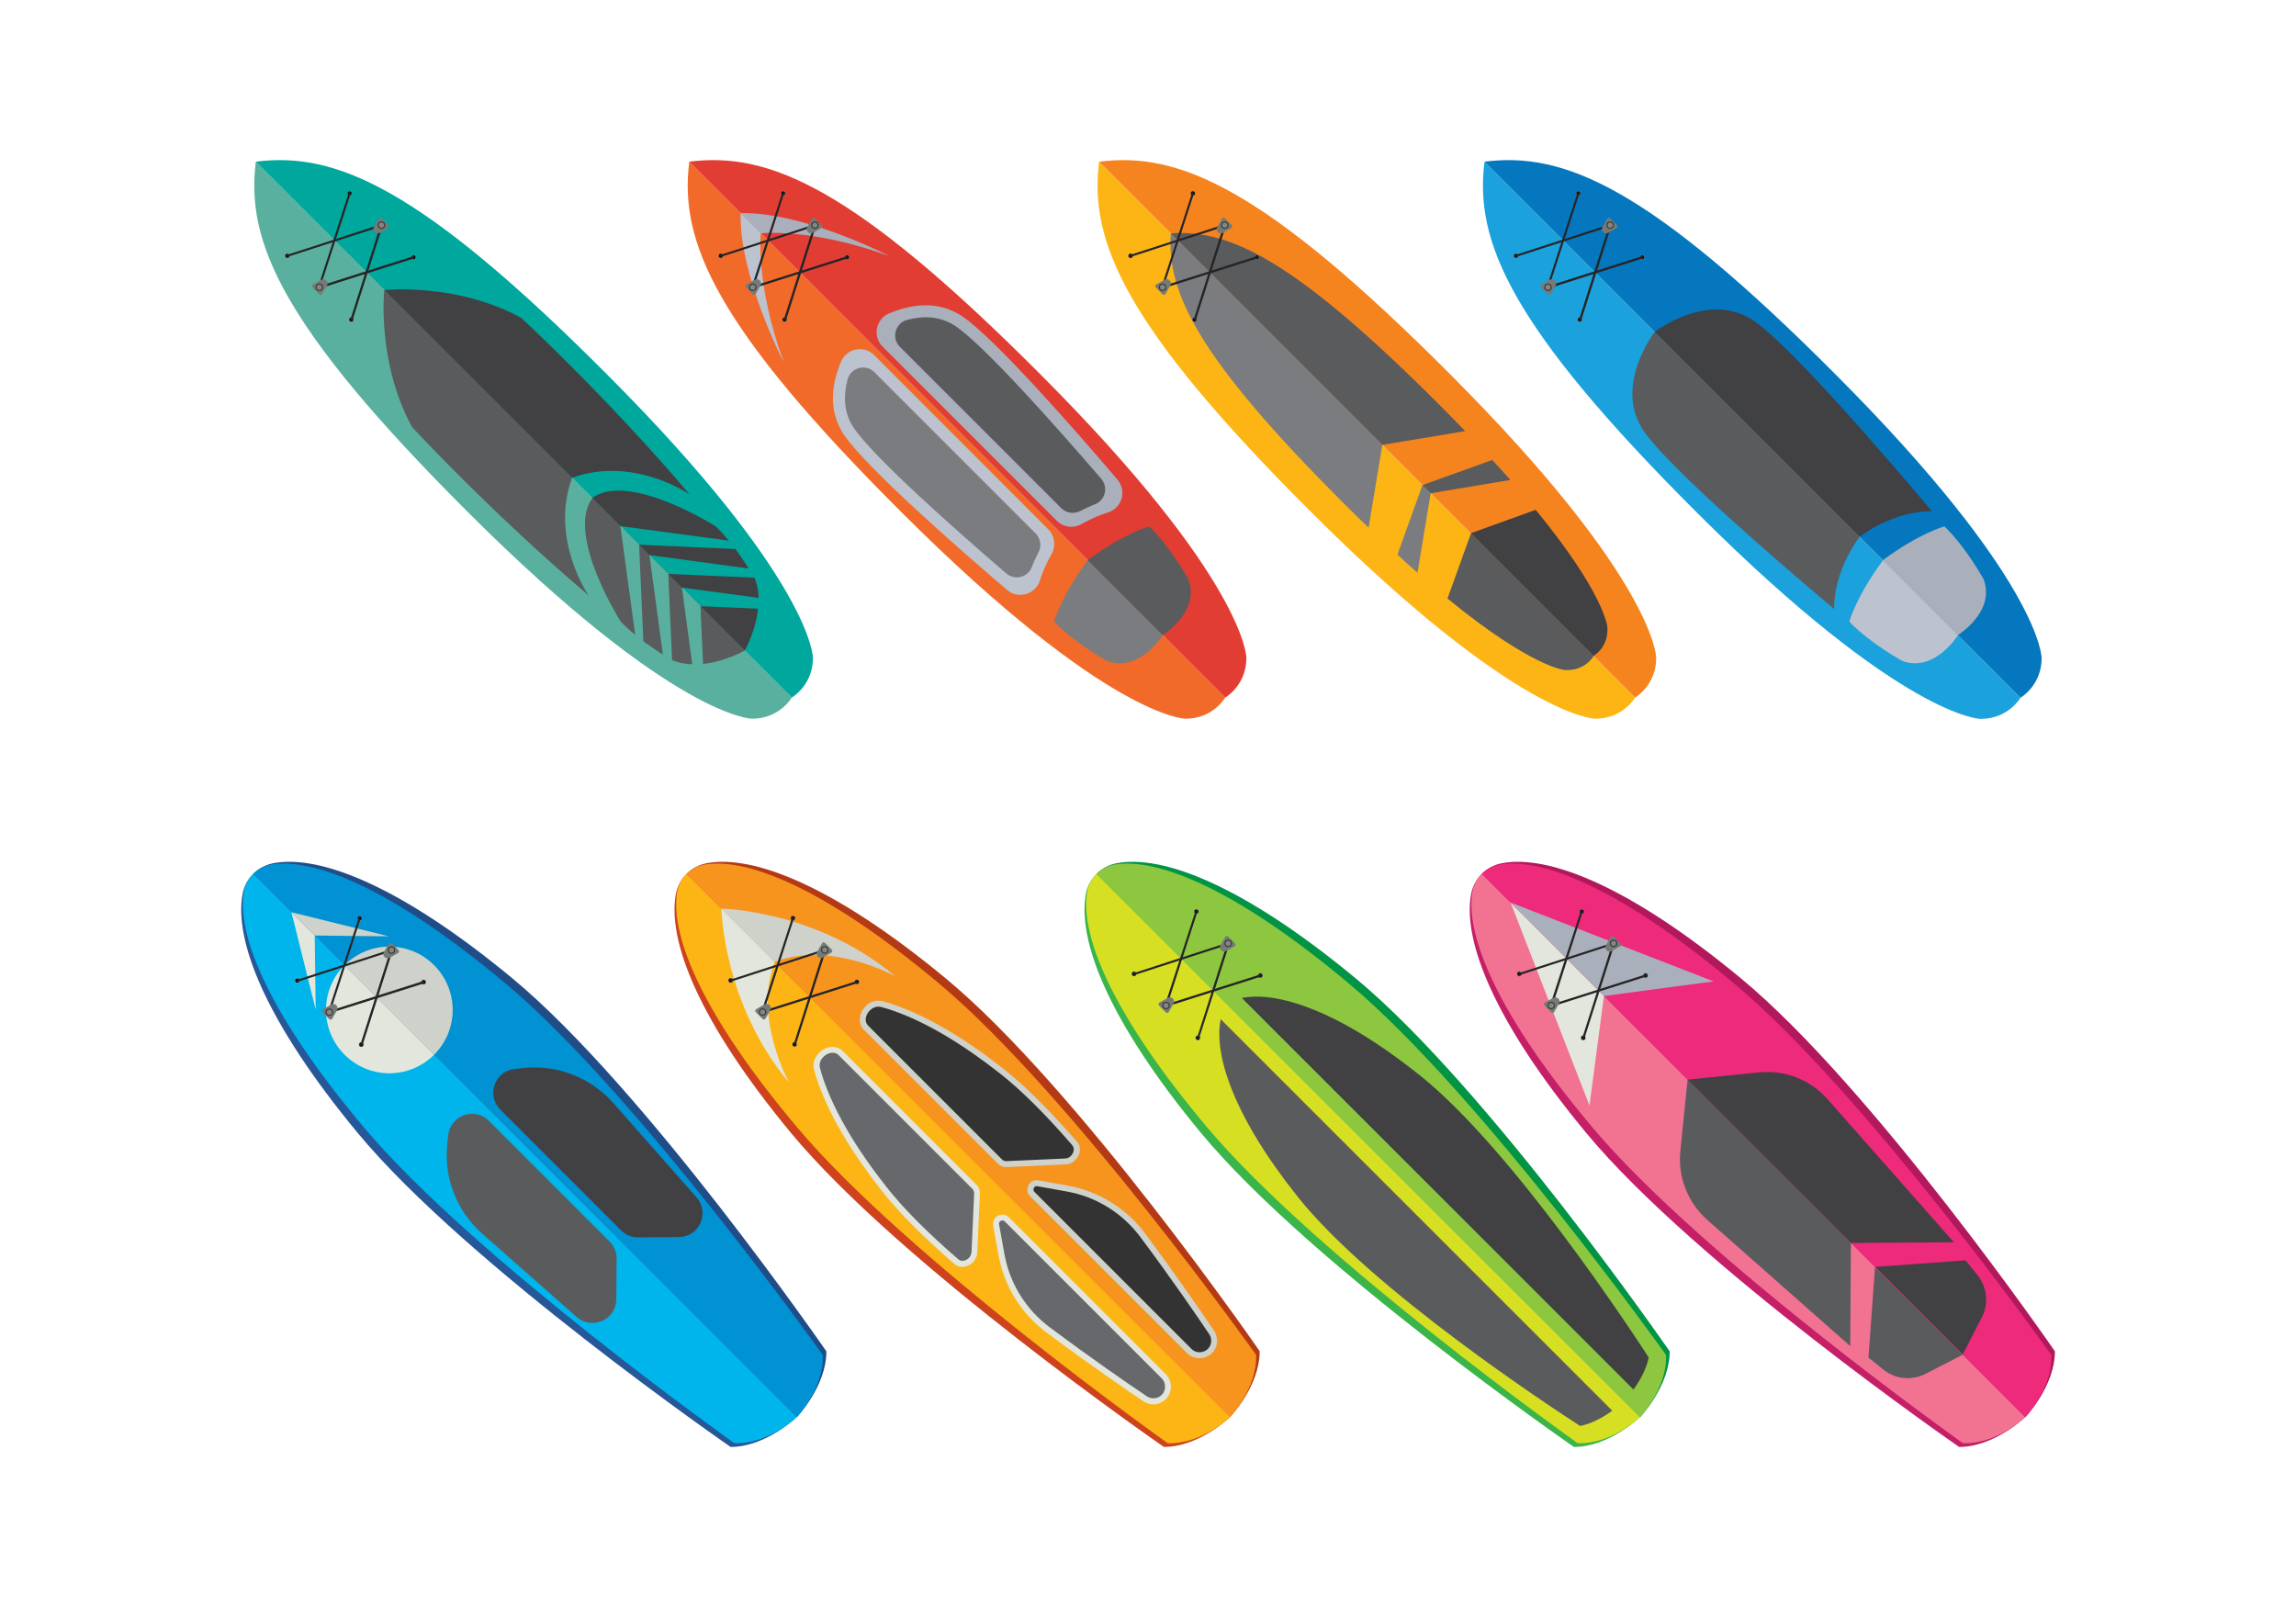 <?xml version="1.0" encoding="utf-8"?>
<!-- Generator: Adobe Illustrator 18.0.0, SVG Export Plug-In . SVG Version: 6.00 Build 0)  -->
<!DOCTYPE svg PUBLIC "-//W3C//DTD SVG 1.1//EN" "http://www.w3.org/Graphics/SVG/1.1/DTD/svg11.dtd">
<svg version="1.1" id="Layer_1" xmlns="http://www.w3.org/2000/svg" xmlns:xlink="http://www.w3.org/1999/xlink" x="0px" y="0px"
	 viewBox="0 0 1400 980" enable-background="new 0 0 1400 980" xml:space="preserve">
<g>
	<g>
		<g>
			<g>
				<path fill="#59B09E" d="M156,98.6l326.8,326.8c0,0-7.4,12.9-24.2,12.9c0,0-47,0-172.7-125.4C171.4,198.8,149.8,147.1,156,98.6z"
					/>
				<path fill="#00A79D" d="M156,98.6l326.8,326.8c0,0,12.9-7.4,12.9-24.2c0,0,0-47-125.4-172.7C256.2,114,204.5,92.4,156,98.6z"/>
			</g>
			<path fill="#5A5B5D" d="M358.9,363.1c0,0-23.8-34.2-10.1-71.7L234.3,176.9c0,0-4.7,44,17,83.6
				C251.3,260.5,299.2,312.4,358.9,363.1z"/>
			<path fill="#414042" d="M420.5,301.5c0,0-34.2-23.8-71.7-10.1L234.3,176.9c0,0,44-4.7,83.6,17C317.9,194,369.8,241.8,420.5,301.5
				z"/>
			<g>
				<g>
					<g>
						<path fill="#5A5B5D" d="M404.2,399.2l-8.2-60.6l-6.3-6.3l2.6,58.8C396.7,394.3,400.9,397.1,404.2,399.2z"/>
					</g>
					<g>
						<path fill="#5A5B5D" d="M410.8,403c3.7,1.3,7.5,2,11.3,2.1l-6.3-46.8l-8.3-8.3l2.3,52.5C410.4,402.8,410.8,403,410.8,403z"/>
					</g>
					<g>
						<path fill="#5A5B5D" d="M454.1,396.7l-27-27l1.6,35.2C442.5,403.4,454.1,396.7,454.1,396.7z"/>
					</g>
					<g>
						<path fill="#5A5B5D" d="M378.3,320.9l-17.1-17.1c-16.4,22.3,17.3,75.3,17.3,75.3c2.7,2.8,5.7,5.5,8.8,8L378.3,320.9z"/>
					</g>
				</g>
			</g>
			<path fill="#414042" d="M427.2,369.7l-11.5-11.4l46.9,6.3c-0.1-3.7-0.8-7.5-2.1-11.2c0,0-0.2-0.4-0.6-1.1l-52.4-2.3L396,338.5
				l60.5,8.2c-2.1-3.3-4.8-7.5-8.1-11.9l-58.7-2.6l-11.5-11.4l66.2,8.9c-2.5-3-5.2-6-8-8.7c0,0-53-33.7-75.3-17.3l93,93
				c0,0,6.7-11.7,8.1-25.5L427.2,369.7z"/>
		</g>
		<g>
			<g>
				<circle fill="#767A77" cx="175.2" cy="156" r="1.5"/>
				<circle fill="#0C090C" cx="175.2" cy="156" r="1.2"/>
			</g>
			<g>
				<circle fill="#767A77" cx="213.2" cy="117.9" r="1.5"/>
				<circle fill="#0C090C" cx="213.2" cy="117.9" r="1.2"/>
			</g>
			<g>
				<circle fill="#767A77" cx="214.2" cy="194.9" r="1.5"/>
				<circle fill="#0C090C" cx="214.2" cy="194.9" r="1.2"/>
			</g>
			<g>
				<circle fill="#767A77" cx="252.2" cy="156.9" r="1.5"/>
				<circle fill="#0C090C" cx="252.2" cy="156.9" r="1.2"/>
			</g>
			<g>
				<path fill="#252426" d="M214.8,195.3c-0.2,0.2-0.4,0.2-0.7,0.2c-0.3-0.1-0.5-0.5-0.4-0.8l17.9-56.3l-56.1,18.2
					c-0.3,0.1-0.7-0.1-0.8-0.4c-0.1-0.3,0.1-0.7,0.4-0.8l57.3-18.6c0.2-0.1,0.5,0,0.7,0.2s0.2,0.4,0.2,0.7L215,195.1
					C214.9,195.2,214.9,195.3,214.8,195.3z"/>
			</g>
			<g>
				<path fill="#252426" d="M252.7,157.4c-0.1,0.1-0.2,0.1-0.3,0.2l-57.5,18.3c-0.2,0.1-0.5,0-0.7-0.2c-0.2-0.2-0.2-0.4-0.2-0.7
					l18.6-57.3c0.1-0.3,0.5-0.5,0.8-0.4c0.3,0.1,0.5,0.5,0.4,0.8l-18.2,56.1l56.3-17.9c0.3-0.1,0.7,0.1,0.8,0.4
					C253,157,252.9,157.3,252.7,157.4z"/>
			</g>
			<g>
				<path fill="#767A77" d="M195.9,170.6l-5.1,2.9c-0.7,0.4-0.8,1.3-0.3,1.8l4.2,4.2c0.5,0.5,1.4,0.4,1.8-0.3l2.9-5.1
					C200.7,171.8,198.2,169.3,195.9,170.6z"/>
				<circle fill="#3A3B3A" cx="194.7" cy="175.2" r="2.3"/>
				<circle fill="#838683" cx="194.7" cy="175.2" r="1.6"/>
			</g>
			<g>
				<path fill="#767A77" d="M231.5,142l5.1-2.9c0.7-0.4,0.8-1.3,0.3-1.8l-4.2-4.2c-0.5-0.5-1.4-0.4-1.8,0.3l-2.9,5.1
					C226.7,140.8,229.2,143.3,231.5,142z"/>
				<circle fill="#3A3B3A" cx="232.6" cy="137.3" r="2.3"/>
				<circle fill="#838683" cx="232.6" cy="137.3" r="1.6"/>
			</g>
		</g>
	</g>
	<g>
		<g>
			<path fill="#F26A29" d="M420.3,98.6l326.8,326.8c0,0-7.4,12.9-24.2,12.9c0,0-47,0-172.7-125.4
				C435.7,198.8,414.1,147.1,420.3,98.6z"/>
			<path fill="#E13D33" d="M420.3,98.6l326.8,326.8c0,0,12.9-7.4,12.9-24.2c0,0,0-47-125.4-172.7C520.5,114,468.8,92.4,420.3,98.6z"
				/>
			<path fill="#BCC2CE" d="M533.1,216.6c-6.3-6.3-16.9-4.2-20.3,4c-5.1,12.1-8.6,29.2,1.9,44.7c13.8,20.2,70.6,69.9,99.4,94.5
				c6.8,5.8,17.3,2.7,20-5.8c1.5-4.9,3.8-10.4,7.1-16.1c2.8-4.9,2-11.1-2-15.1L533.1,216.6z"/>
			<path fill="#7B7C7F" d="M516.8,231.4c-2.4,9.2-2.7,20.1,3.9,29.7c12.5,18.3,63.2,63.1,92.9,88.6c5.1,4.4,13.1,2.5,15.5-3.8
				c1.1-2.9,2.5-5.9,4.1-9c2-3.8,1.3-8.5-1.7-11.6L533.2,227C527.9,221.7,518.7,224.1,516.8,231.4z"/>
			<path fill="#AAB0BB" d="M586.9,193c-15.4-10.5-32.6-7-44.7-1.9c-8.2,3.4-10.3,14.1-4,20.3l106.2,106.2c4,4,10.2,4.8,15.1,2
				c5.8-3.3,11.2-5.6,16.1-7.1c8.6-2.7,11.6-13.2,5.8-20C656.8,263.6,607.1,206.8,586.9,193z"/>
			<path fill="#5A5B5D" d="M582.8,199c-9.7-6.6-20.5-6.4-29.7-3.9c-7.3,1.9-9.7,11.1-4.4,16.4l98.4,98.4c3.1,3.1,7.8,3.7,11.6,1.7
				c3.1-1.6,6.1-3,9-4.1c6.3-2.5,8.2-10.4,3.8-15.5C645.9,262.3,601.1,211.5,582.8,199z"/>
			<path fill="#7B7C7F" d="M642.7,379.1c0,0,4.1-15.2,20.6-37.5l45.7,45.7c0,0-14.1,23-33.9,15.8C675,403,655.7,392.6,642.7,379.1z"
				/>
			<path fill="#5A5B5D" d="M700.7,321c0,0-15.2,4.1-37.5,20.6l45.7,45.7c0,0,23-14.1,15.8-33.9C724.7,353.4,714.2,334,700.7,321z"/>
			<path fill="#BCC2CE" d="M477.8,220.7c0,0-27.2-52.5-26.2-90.8l12.3,12.3C463.9,142.3,460.4,172.6,477.8,220.7z"/>
			<path fill="#AAB0BB" d="M542.4,156.2c0,0-52.5-27.2-90.8-26.2l12.3,12.3C463.9,142.3,494.2,138.7,542.4,156.2z"/>
		</g>
		<g>
			<g>
				<circle fill="#767A77" cx="439.5" cy="156" r="1.5"/>
				<circle fill="#0C090C" cx="439.5" cy="156" r="1.2"/>
			</g>
			<g>
				<circle fill="#767A77" cx="477.5" cy="117.9" r="1.5"/>
				<circle fill="#0C090C" cx="477.5" cy="117.9" r="1.2"/>
			</g>
			<g>
				<circle fill="#767A77" cx="478.4" cy="194.9" r="1.5"/>
				<circle fill="#0C090C" cx="478.4" cy="194.9" r="1.2"/>
			</g>
			<g>
				<circle fill="#767A77" cx="516.5" cy="156.9" r="1.5"/>
				<circle fill="#0C090C" cx="516.5" cy="156.9" r="1.2"/>
			</g>
			<g>
				<path fill="#252426" d="M479.1,195.3c-0.2,0.2-0.4,0.2-0.7,0.2c-0.3-0.1-0.5-0.5-0.4-0.8l17.9-56.3l-56.1,18.2
					c-0.3,0.1-0.7-0.1-0.8-0.4c-0.1-0.3,0.1-0.7,0.4-0.8l57.3-18.6c0.2-0.1,0.5,0,0.7,0.2s0.2,0.4,0.2,0.7l-18.3,57.5
					C479.2,195.2,479.2,195.3,479.1,195.3z"/>
			</g>
			<g>
				<path fill="#252426" d="M517,157.4c-0.1,0.1-0.2,0.1-0.3,0.2l-57.5,18.3c-0.2,0.1-0.5,0-0.7-0.2c-0.2-0.2-0.2-0.4-0.2-0.7
					l18.6-57.3c0.1-0.3,0.5-0.5,0.8-0.4c0.3,0.1,0.5,0.5,0.4,0.8L460,174.2l56.3-17.9c0.3-0.1,0.7,0.1,0.8,0.4
					C517.2,157,517.2,157.3,517,157.4z"/>
			</g>
			<g>
				<path fill="#767A77" d="M460.2,170.6l-5.1,2.9c-0.7,0.4-0.8,1.3-0.3,1.8l4.2,4.2c0.5,0.5,1.4,0.4,1.8-0.3l2.9-5.1
					C464.9,171.8,462.4,169.3,460.2,170.6z"/>
				<circle fill="#3A3B3A" cx="459" cy="175.2" r="2.3"/>
				<circle fill="#838683" cx="459" cy="175.2" r="1.6"/>
			</g>
			<g>
				<path fill="#767A77" d="M495.7,142l5.1-2.9c0.7-0.4,0.8-1.3,0.3-1.8l-4.2-4.2c-0.5-0.5-1.4-0.4-1.8,0.3l-2.9,5.1
					C491,140.8,493.5,143.3,495.7,142z"/>
				<circle fill="#3A3B3A" cx="496.9" cy="137.3" r="2.3"/>
				<circle fill="#838683" cx="496.9" cy="137.3" r="1.6"/>
			</g>
		</g>
	</g>
	<g>
		<g>
			<path fill="#FDB515" d="M670.2,98.6l326.8,326.8c0,0-7.4,12.9-24.2,12.9c0,0-47,0-172.7-125.4C685.6,198.8,664,147.1,670.2,98.6z
				"/>
			<path fill="#F5841F" d="M670.2,98.6l326.8,326.8c0,0,12.9-7.4,12.9-24.2c0,0,0-47-125.4-172.7C770.4,114,718.7,92.4,670.2,98.6z"
				/>
			<g>
				<path fill="#7B7C7F" d="M820,307.6c5,5,9.8,9.7,14.5,14.2l8.4-50.5l-129-129C711.4,178.1,729.8,217.6,820,307.6z"/>
				<path fill="#5A5B5D" d="M954.2,408.6c12.5,0.7,17.5-8.5,17.5-8.5l-74.8-74.8l-14.3,39.7C934.4,407.4,954.2,408.6,954.2,408.6z"
					/>
				<path fill="#7B7C7F" d="M864.3,349.3l8.1-48.6l-5-5l-15.3,42.5C856.3,342.2,860.4,345.9,864.3,349.3z"/>
			</g>
			<g>
				<path fill="#414042" d="M896.8,325.2l74.8,74.8c0,0,9.3-5,8.5-17.5c0,0-1.2-19.8-43.7-71.6L896.8,325.2z"/>
				<path fill="#5A5B5D" d="M879.2,248.4c-90-90.3-129.5-108.6-165.3-106.1l129,129l50.5-8.4C888.9,258.3,884.2,253.4,879.2,248.4z"
					/>
				<path fill="#5A5B5D" d="M909.9,280.5l-42.5,15.3l5,5l48.6-8.1C917.5,288.8,913.8,284.7,909.9,280.5z"/>
			</g>
		</g>
		<g>
			<g>
				<circle fill="#767A77" cx="689.4" cy="156" r="1.5"/>
				<circle fill="#0C090C" cx="689.4" cy="156" r="1.2"/>
			</g>
			<g>
				<circle fill="#767A77" cx="727.4" cy="117.9" r="1.5"/>
				<circle fill="#0C090C" cx="727.4" cy="117.9" r="1.2"/>
			</g>
			<g>
				<circle fill="#767A77" cx="728.4" cy="194.9" r="1.5"/>
				<circle fill="#0C090C" cx="728.4" cy="194.9" r="1.2"/>
			</g>
			<g>
				<circle fill="#767A77" cx="766.4" cy="156.9" r="1.5"/>
				<circle fill="#0C090C" cx="766.4" cy="156.9" r="1.2"/>
			</g>
			<g>
				<path fill="#252426" d="M729,195.3c-0.2,0.2-0.4,0.2-0.7,0.2c-0.3-0.1-0.5-0.5-0.4-0.8l17.9-56.3l-56.1,18.2
					c-0.3,0.1-0.7-0.1-0.8-0.4c-0.1-0.3,0.1-0.7,0.4-0.8l57.3-18.6c0.2-0.1,0.5,0,0.7,0.2c0.2,0.2,0.2,0.4,0.2,0.7l-18.3,57.5
					C729.1,195.2,729.1,195.3,729,195.3z"/>
			</g>
			<g>
				<path fill="#252426" d="M766.9,157.4c-0.1,0.1-0.2,0.1-0.3,0.2l-57.5,18.3c-0.2,0.1-0.5,0-0.7-0.2c-0.2-0.2-0.2-0.4-0.2-0.7
					l18.6-57.3c0.1-0.3,0.5-0.5,0.8-0.4c0.3,0.1,0.5,0.5,0.4,0.8l-18.2,56.1l56.3-17.9c0.3-0.1,0.7,0.1,0.8,0.4
					C767.2,157,767.1,157.3,766.9,157.4z"/>
			</g>
			<g>
				<path fill="#767A77" d="M710.1,170.6l-5.1,2.9c-0.7,0.4-0.8,1.3-0.3,1.8l4.2,4.2c0.5,0.5,1.4,0.4,1.8-0.3l2.9-5.1
					C714.9,171.8,712.4,169.3,710.1,170.6z"/>
				<circle fill="#3A3B3A" cx="708.9" cy="175.2" r="2.3"/>
				<circle fill="#838683" cx="708.9" cy="175.2" r="1.6"/>
			</g>
			<g>
				<path fill="#767A77" d="M745.7,142l5.1-2.9c0.7-0.4,0.8-1.3,0.3-1.8l-4.2-4.2c-0.5-0.5-1.4-0.4-1.8,0.3l-2.9,5.1
					C740.9,140.8,743.4,143.3,745.7,142z"/>
				<circle fill="#3A3B3A" cx="746.8" cy="137.3" r="2.3"/>
				<circle fill="#838683" cx="746.8" cy="137.3" r="1.6"/>
			</g>
		</g>
	</g>
	<g>
		<g>
			<path fill="#1BA1DB" d="M905.2,98.6L1232,425.5c0,0-7.4,12.9-24.2,12.9c0,0-47,0-172.7-125.4C920.6,198.8,899,147.1,905.2,98.6z"
				/>
			<path fill="#0477BE" d="M905.2,98.6L1232,425.5c0,0,12.9-7.4,12.9-24.2c0,0,0-47-125.4-172.7C1005.4,114,953.7,92.4,905.2,98.6z"
				/>
			<path fill="#5A5B5D" d="M1009,202.4c0,0-25.5,32.9-6.8,60.3c18.6,27.3,116.2,108.7,116.2,108.7s-1.3-21.1,15.5-44.1L1009,202.4z"
				/>
			<path fill="#414042" d="M1009,202.4c0,0,32.9-25.5,60.3-6.8c27.3,18.6,108.7,116.2,108.7,116.2s-21.1-1.3-44.1,15.5L1009,202.4z"
				/>
			<path fill="#BCC2CE" d="M1127.6,379.1c0,0,4.1-15.2,20.6-37.5l45.7,45.7c0,0-14.1,23-33.9,15.8
				C1159.9,403,1140.6,392.6,1127.6,379.1z"/>
			<path fill="#AAB0BB" d="M1185.6,321c0,0-15.2,4.1-37.5,20.6l45.7,45.7c0,0,23-14.1,15.8-33.9C1209.6,353.4,1199.1,334,1185.6,321
				z"/>
		</g>
		<g>
			<g>
				<circle fill="#767A77" cx="924.4" cy="156" r="1.5"/>
				<circle fill="#0C090C" cx="924.4" cy="156" r="1.2"/>
			</g>
			<g>
				<circle fill="#767A77" cx="962.4" cy="117.9" r="1.5"/>
				<circle fill="#0C090C" cx="962.4" cy="117.9" r="1.2"/>
			</g>
			<g>
				<circle fill="#767A77" cx="963.3" cy="194.9" r="1.5"/>
				<circle fill="#0C090C" cx="963.3" cy="194.9" r="1.2"/>
			</g>
			<g>
				<circle fill="#767A77" cx="1001.4" cy="156.9" r="1.5"/>
				<circle fill="#0C090C" cx="1001.4" cy="156.9" r="1.2"/>
			</g>
			<g>
				<path fill="#252426" d="M964,195.3c-0.2,0.2-0.4,0.2-0.7,0.2c-0.3-0.1-0.5-0.5-0.4-0.8l17.9-56.3l-56.1,18.2
					c-0.3,0.1-0.7-0.1-0.8-0.4c-0.1-0.3,0.1-0.7,0.4-0.8l57.3-18.6c0.2-0.1,0.5,0,0.7,0.2c0.2,0.2,0.2,0.4,0.2,0.7l-18.3,57.5
					C964.1,195.2,964,195.3,964,195.3z"/>
			</g>
			<g>
				<path fill="#252426" d="M1001.9,157.4c-0.1,0.1-0.2,0.1-0.3,0.2l-57.5,18.3c-0.2,0.1-0.5,0-0.7-0.2c-0.2-0.2-0.2-0.4-0.2-0.7
					l18.6-57.3c0.1-0.3,0.5-0.5,0.8-0.4c0.3,0.1,0.5,0.5,0.4,0.8l-18.2,56.1l56.3-17.9c0.3-0.1,0.7,0.1,0.8,0.4
					C1002.1,157,1002.1,157.3,1001.9,157.4z"/>
			</g>
			<g>
				<path fill="#767A77" d="M945,170.6l-5.1,2.9c-0.7,0.4-0.8,1.3-0.3,1.8l4.2,4.2c0.5,0.5,1.4,0.4,1.8-0.3l2.9-5.1
					C949.8,171.8,947.3,169.3,945,170.6z"/>
				<circle fill="#3A3B3A" cx="943.9" cy="175.2" r="2.3"/>
				<circle fill="#838683" cx="943.9" cy="175.2" r="1.6"/>
			</g>
			<g>
				<path fill="#767A77" d="M980.6,142l5.1-2.9c0.7-0.4,0.8-1.3,0.3-1.8l-4.2-4.2c-0.5-0.5-1.4-0.4-1.8,0.3l-2.9,5.1
					C975.9,140.8,978.4,143.3,980.6,142z"/>
				<circle fill="#3A3B3A" cx="981.8" cy="137.3" r="2.3"/>
				<circle fill="#838683" cx="981.8" cy="137.3" r="1.6"/>
			</g>
		</g>
	</g>
	<g>
		<g>
			<g>
				<path fill="#265798" d="M147.9,545.3c-5.2,28.3,13.9,77.6,70.2,145.6c66.8,80.6,227.4,191.5,227.4,191.5
					c21.4,0,40.2-18.1,40.2-18.1l0,0L154.4,532.9C151.1,536.2,148.7,540.5,147.9,545.3z"/>
				<path fill="#204C87" d="M312.4,596.6c-68-56.3-117.3-75.5-145.6-70.2c-4.8,0.9-9.1,3.2-12.4,6.5l331.4,331.4
					c0,0,18.1-18.8,18.1-40.2C503.8,824,393,663.4,312.4,596.6z"/>
			</g>
			<g>
				<path fill="#00B5EC" d="M148.6,544.6c-4,27,16.3,75.2,73.1,142.7c67.3,80.1,226.1,192.8,226.1,192.8c20.6,0.8,38-15.9,38-15.9
					l0,0L154.4,532.9C151.3,535.9,149.2,540,148.6,544.6z"/>
				<path fill="#0092D3" d="M308.8,600.2c-67.6-56.8-115.7-77-142.7-73.1c-4.6,0.7-8.6,2.7-11.7,5.8l331.4,331.4
					c0,0,16.7-17.4,15.9-38C501.6,826.3,388.9,667.5,308.8,600.2z"/>
			</g>
			<path fill="#5A5B5D" d="M273.3,692.4l-0.6,5.6c-2.1,20.5,5.9,40.7,21.3,54.3l57.6,50.8c9.4,8.3,24.1,1.7,24.2-10.8l0.2-24.8
				c0-3.9-1.5-7.6-4.3-10.4l-73.6-73.6C289.4,674.8,274.6,680.1,273.3,692.4z"/>
			<path fill="#414042" d="M319.5,651.3l-5.6,0.6c-12.2,1.2-17.5,16.1-8.8,24.8l73.6,73.6c2.8,2.8,6.5,4.3,10.4,4.3l24.8-0.2
				c12.5-0.1,19.1-14.8,10.8-24.2l-50.8-57.6C360.2,657.2,339.9,649.2,319.5,651.3z"/>
		</g>
		<g>
			<path fill="#E3E6DD" d="M210.1,643.2c15.1,15.1,39.5,15.1,54.6,0l-54.6-54.6C195,603.7,195,628.1,210.1,643.2z"/>
			<path fill="#CED2CA" d="M210.1,588.6l54.6,54.6c15.1-15.1,15.1-39.5,0-54.6C249.6,573.5,225.1,573.5,210.1,588.6z"/>
		</g>
		<polygon fill="#E3E6DD" points="192.5,615.7 191.9,570.5 177.7,556.3 		"/>
		<polygon fill="#CED2CA" points="237.1,571 191.9,570.5 177.7,556.3 		"/>
		<g>
			<g>
				<circle fill="#767A77" cx="181.3" cy="598" r="1.5"/>
				<circle fill="#0C090C" cx="181.3" cy="598" r="1.2"/>
			</g>
			<g>
				<circle fill="#767A77" cx="219.3" cy="560" r="1.5"/>
				<circle fill="#0C090C" cx="219.3" cy="560" r="1.2"/>
			</g>
			<g>
				<circle fill="#767A77" cx="220.3" cy="637" r="1.5"/>
				<circle fill="#0C090C" cx="220.3" cy="637" r="1.2"/>
			</g>
			<g>
				<circle fill="#767A77" cx="258.3" cy="598.9" r="1.5"/>
				<circle fill="#0C090C" cx="258.3" cy="598.9" r="1.2"/>
			</g>
			<g>
				<path fill="#252426" d="M220.9,637.4c-0.2,0.2-0.4,0.2-0.7,0.2c-0.3-0.1-0.5-0.5-0.4-0.8l17.9-56.3l-56.1,18.2
					c-0.3,0.1-0.7-0.1-0.8-0.4c-0.1-0.3,0.1-0.7,0.4-0.8l57.3-18.6c0.2-0.1,0.5,0,0.7,0.2c0.2,0.2,0.2,0.4,0.2,0.7l-18.3,57.5
					C221,637.2,221,637.3,220.9,637.4z"/>
			</g>
			<g>
				<path fill="#252426" d="M258.8,599.5c-0.1,0.1-0.2,0.1-0.3,0.2L201,617.9c-0.2,0.1-0.5,0-0.7-0.2c-0.2-0.2-0.2-0.4-0.2-0.7
					l18.6-57.3c0.1-0.3,0.5-0.5,0.8-0.4c0.3,0.1,0.5,0.5,0.4,0.8l-18.2,56.1l56.3-17.9c0.3-0.1,0.7,0.1,0.8,0.4
					C259,599,259,599.3,258.8,599.5z"/>
			</g>
			<g>
				<path fill="#767A77" d="M202,612.6l-5.1,2.9c-0.7,0.4-0.8,1.3-0.3,1.8l4.2,4.2c0.5,0.5,1.4,0.4,1.8-0.3l2.9-5.1
					C206.8,613.9,204.2,611.3,202,612.6z"/>
				<circle fill="#3A3B3A" cx="200.8" cy="617.3" r="2.3"/>
				<circle fill="#838683" cx="200.8" cy="617.3" r="1.6"/>
			</g>
			<g>
				<path fill="#767A77" d="M237.6,584.1l5.1-2.9c0.7-0.4,0.8-1.3,0.3-1.8l-4.2-4.2c-0.5-0.5-1.4-0.4-1.8,0.3l-2.9,5.1
					C232.8,582.8,235.3,585.3,237.6,584.1z"/>
				<circle fill="#3A3B3A" cx="238.7" cy="579.4" r="2.3"/>
				<circle fill="#838683" cx="238.7" cy="579.4" r="1.6"/>
			</g>
		</g>
	</g>
	<g>
		<g>
			<g>
				<path fill="#CE431D" d="M412.1,545.3c-5.2,28.3,13.9,77.6,70.2,145.6c66.8,80.6,227.4,191.5,227.4,191.5
					c21.4,0,40.2-18.1,40.2-18.1l0,0L418.6,532.9C415.3,536.2,413,540.5,412.1,545.3z"/>
				<path fill="#B43A16" d="M576.6,596.6c-68-56.3-117.3-75.5-145.6-70.2c-4.8,0.9-9.1,3.2-12.4,6.5L750,864.2
					c0,0,18.1-18.8,18.1-40.2C768.1,824,657.3,663.4,576.6,596.6z"/>
			</g>
			<g>
				<path fill="#FDB515" d="M412.8,544.6c-4,27,16.3,75.2,73.1,142.7C553.2,767.4,712,880.1,712,880.1c20.6,0.8,38-15.9,38-15.9l0,0
					L418.6,532.9C415.6,535.9,413.5,540,412.8,544.6z"/>
				<path fill="#F7941E" d="M573.1,600.2c-67.6-56.8-115.7-77-142.7-73.1c-4.6,0.7-8.6,2.7-11.7,5.8L750,864.2
					c0,0,16.7-17.4,15.9-38C765.9,826.3,653.2,667.5,573.1,600.2z"/>
			</g>
		</g>
		<g>
			<g>
				<path fill="#E3E6DD" d="M496.4,652.5c0.7,2.7,1.6,5.5,2.7,8.5c7,19.6,20,41.5,38.5,65.1c11.3,14.4,27.1,29.8,44.5,44.8
					c5,4.3,13.5-0.1,13.8-7.1l1.6-35.7c0.1-2.1-0.6-4.1-2-5.5l-81.6-81.6C506.8,634,493.7,642.5,496.4,652.5z"/>
				<path fill="#67686B" d="M590.7,767.2c-1.6,1.6-4.4,2.4-6.2,0.9c-19-16.4-33.8-31.3-44-44.3c-18.3-23.2-31-44.8-37.9-64.1
					c-1-2.8-1.9-5.6-2.6-8.3c-0.9-3.4,1.1-6,2.1-6.9c2.5-2.5,6.6-3.7,9.3-1l81.6,81.6c0.7,0.7,1,1.6,1,2.7l-1.6,35.7
					C592.2,765.3,591.4,766.5,590.7,767.2C590.7,767.2,590.7,767.2,590.7,767.2z"/>
				<path fill="#CED2CA" d="M611.9,651.8c-23.5-18.5-45.4-31.4-65.1-38.5c-3-1.1-5.8-2-8.5-2.7c-10-2.8-18.5,10.4-11.4,17.5
					l81.6,81.6c1.4,1.4,3.4,2.1,5.5,2l35.7-1.6c7-0.3,11.4-8.8,7.1-13.8C641.6,678.9,626.2,663.1,611.9,651.8z"/>
				<path fill="#333334" d="M653,704.9c-0.7,0.7-1.9,1.6-3.6,1.6l-35.7,1.6c-1.1,0-2-0.3-2.7-1l-81.6-81.6c-2.7-2.7-1.5-6.8,1-9.3
					c0.9-0.9,3.5-3,6.9-2.1c2.7,0.7,5.5,1.6,8.3,2.6c19.3,6.9,40.8,19.6,64.1,37.9c13,10.2,27.9,25,44.3,44
					C655.4,700.5,654.6,703.3,653,704.9L653,704.9z"/>
			</g>
			<g>
				<path fill="#E3E6DD" d="M605.6,747.5l3.2,17.8c3.4,18.9,13.9,35.9,29.3,47.3c26.4,19.7,48.9,35.1,59.2,42
					c2.7,1.8,6.1,2.3,9.2,1.3c0,0,0.1,0,0.1,0c7.6-2.5,9.9-12.2,4.2-17.9l-95.6-95.6C611.3,738.4,604.6,741.9,605.6,747.5z"/>
				<path fill="#67686B" d="M708.3,850.7c-0.8,0.8-1.7,1.4-2.8,1.7l-0.1,0c-2.1,0.7-4.3,0.3-6.1-0.9c-10.9-7.3-33-22.5-59-41.9
					c-14.8-11-24.7-27-27.9-45.1l-3.2-17.8c-0.1-0.7,0-1.3,0.5-1.8c0.6-0.6,1.9-1.1,3,0l95.6,95.6c1.4,1.4,2.1,3.2,2.1,5.2
					C710.4,847.6,709.6,849.5,708.3,850.7C708.3,850.7,708.3,850.7,708.3,850.7z"/>
				<path fill="#CED2CA" d="M651,723l-17.8-3.2c-5.5-1-9,5.7-5.1,9.7l95.6,95.6c5.6,5.6,15.4,3.5,17.9-4.1c0,0,0-0.1,0-0.1
					c1-3.2,0.5-6.6-1.3-9.4c-6.9-10.2-22.3-32.7-41.9-59.1C686.9,737,670,726.4,651,723z"/>
				<path fill="#333334" d="M736.5,822.6c-2.4,2.4-7,3.1-10.1-0.1l-95.6-95.6c-1.1-1.1-0.6-2.4,0-3c0.5-0.5,1.1-0.7,1.8-0.5
					l17.8,3.2c18.1,3.2,34.1,13.2,45.1,28c19.4,26,34.5,48.1,41.8,59c1.2,1.8,1.6,4.1,0.9,6.2l0,0.1
					C737.8,820.9,737.3,821.8,736.5,822.6C736.5,822.6,736.5,822.6,736.5,822.6z"/>
			</g>
		</g>
		<path fill="#E3E6DD" d="M481.2,660.3c0,0-22.1-39.8-8.8-73.7l-32.5-32.5C439.9,554.1,440.8,612,481.2,660.3z"/>
		<path fill="#CED2CA" d="M546,595.4c0,0-39.8-22.1-73.7-8.8l-32.5-32.5C439.9,554.1,497.8,555,546,595.4z"/>
		<g>
			<g>
				<circle fill="#767A77" cx="445.5" cy="597.9" r="1.5"/>
				<circle fill="#0C090C" cx="445.5" cy="597.9" r="1.2"/>
			</g>
			<g>
				<circle fill="#767A77" cx="483.5" cy="559.9" r="1.5"/>
				<circle fill="#0C090C" cx="483.5" cy="559.9" r="1.2"/>
			</g>
			<g>
				<circle fill="#767A77" cx="484.5" cy="636.9" r="1.5"/>
				<circle fill="#0C090C" cx="484.5" cy="636.9" r="1.2"/>
			</g>
			<g>
				<circle fill="#767A77" cx="522.5" cy="598.8" r="1.5"/>
				<circle fill="#0C090C" cx="522.5" cy="598.8" r="1.2"/>
			</g>
			<g>
				<path fill="#252426" d="M485.1,637.3c-0.2,0.2-0.4,0.2-0.7,0.2c-0.3-0.1-0.5-0.5-0.4-0.8l17.9-56.3l-56.1,18.2
					c-0.3,0.1-0.7-0.1-0.8-0.4c-0.1-0.3,0.1-0.7,0.4-0.8l57.3-18.6c0.2-0.1,0.5,0,0.7,0.2c0.2,0.2,0.2,0.4,0.2,0.7L485.3,637
					C485.2,637.1,485.2,637.2,485.1,637.3z"/>
			</g>
			<g>
				<path fill="#252426" d="M523,599.4c-0.1,0.1-0.2,0.1-0.3,0.2l-57.5,18.3c-0.2,0.1-0.5,0-0.7-0.2c-0.2-0.2-0.2-0.4-0.2-0.7
					l18.6-57.3c0.1-0.3,0.5-0.5,0.8-0.4c0.3,0.1,0.5,0.5,0.4,0.8L466,616.2l56.3-17.9c0.3-0.1,0.7,0.1,0.8,0.4
					C523.3,598.9,523.2,599.2,523,599.4z"/>
			</g>
			<g>
				<path fill="#767A77" d="M466.2,612.5l-5.1,2.9c-0.7,0.4-0.8,1.3-0.3,1.8l4.2,4.2c0.5,0.5,1.4,0.4,1.8-0.3l2.9-5.1
					C471,613.7,468.4,611.2,466.2,612.5z"/>
				<circle fill="#3A3B3A" cx="465" cy="617.2" r="2.3"/>
				<circle fill="#838683" cx="465" cy="617.2" r="1.6"/>
			</g>
			<g>
				<path fill="#767A77" d="M501.8,583.9l5.1-2.9c0.7-0.4,0.8-1.3,0.3-1.8l-4.2-4.2c-0.5-0.5-1.4-0.4-1.8,0.3l-2.9,5.1
					C497,582.7,499.5,585.2,501.8,583.9z"/>
				<circle fill="#3A3B3A" cx="502.9" cy="579.3" r="2.3"/>
				<circle fill="#838683" cx="502.9" cy="579.3" r="1.6"/>
			</g>
		</g>
	</g>
	<g>
		<g>
			<g>
				<path fill="#39B54A" d="M662.1,545.3c-5.2,28.3,13.9,77.6,70.2,145.6c66.8,80.6,227.4,191.5,227.4,191.5
					c21.4,0,40.2-18.1,40.2-18.1l0,0L668.6,532.9C665.3,536.2,662.9,540.5,662.1,545.3z"/>
				<path fill="#009444" d="M826.6,596.6c-68-56.3-117.3-75.5-145.6-70.2c-4.8,0.9-9.1,3.2-12.4,6.5l331.4,331.4
					c0,0,18.1-18.8,18.1-40.2C1018,824,907.2,663.4,826.6,596.6z"/>
			</g>
			<g>
				<path fill="#D7DF23" d="M662.8,544.6c-4,27,16.3,75.2,73.1,142.7c67.3,80.1,226.1,192.8,226.1,192.8c20.6,0.8,38-15.9,38-15.9
					l0,0L668.6,532.9C665.5,535.9,663.4,540,662.8,544.6z"/>
				<path fill="#5A5B5D" d="M983.1,860.3c-5.1,3.7-12.3,7.9-19.6,9.3c-15.8-10.2-127.3-83.1-172.4-140
					c-19.5-24.5-33.2-47.2-40.9-67.5c-7.4-19.5-7.5-32.6-5.9-40.6L983.1,860.3z"/>
				<path fill="#8DC63F" d="M823,600.2c-67.6-56.8-115.7-77-142.7-73.1c-4.6,0.7-8.6,2.7-11.7,5.8l331.4,331.4
					c0,0,16.7-17.4,15.9-38C1015.8,826.3,903.1,667.5,823,600.2z"/>
				<path fill="#414042" d="M757.2,608.6c8-1.6,21.1-1.5,40.6,5.9c20.3,7.6,43,21.4,67.5,40.9c56.8,45.2,129.7,156.6,140,172.4
					c-1.4,7.3-5.6,14.5-9.3,19.6L757.2,608.6z"/>
			</g>
		</g>
		<g>
			<g>
				<circle fill="#767A77" cx="691.5" cy="593.9" r="1.5"/>
				<circle fill="#0C090C" cx="691.5" cy="593.9" r="1.2"/>
			</g>
			<g>
				<circle fill="#767A77" cx="729.5" cy="555.9" r="1.5"/>
				<circle fill="#0C090C" cx="729.5" cy="555.9" r="1.2"/>
			</g>
			<g>
				<circle fill="#767A77" cx="730.4" cy="632.9" r="1.5"/>
				<circle fill="#0C090C" cx="730.4" cy="632.9" r="1.2"/>
			</g>
			<g>
				<circle fill="#767A77" cx="768.5" cy="594.9" r="1.5"/>
				<circle fill="#0C090C" cx="768.5" cy="594.9" r="1.2"/>
			</g>
			<g>
				<path fill="#252426" d="M731.1,633.3c-0.2,0.2-0.4,0.2-0.7,0.2c-0.3-0.1-0.5-0.5-0.4-0.8l17.9-56.3l-56.1,18.2
					c-0.3,0.1-0.7-0.1-0.8-0.4c-0.1-0.3,0.1-0.7,0.4-0.8l57.3-18.6c0.2-0.1,0.5,0,0.7,0.2c0.2,0.2,0.2,0.4,0.2,0.7L731.2,633
					C731.2,633.1,731.1,633.2,731.1,633.3z"/>
			</g>
			<g>
				<path fill="#252426" d="M769,595.4c-0.1,0.1-0.2,0.1-0.3,0.2l-57.5,18.3c-0.2,0.1-0.5,0-0.7-0.2c-0.2-0.2-0.2-0.4-0.2-0.7
					l18.6-57.3c0.1-0.3,0.5-0.5,0.8-0.4s0.5,0.5,0.4,0.8L712,612.2l56.3-17.9c0.3-0.1,0.7,0.1,0.8,0.4
					C769.2,595,769.1,595.2,769,595.4z"/>
			</g>
			<g>
				<path fill="#767A77" d="M712.1,608.5l-5.1,2.9c-0.7,0.4-0.8,1.3-0.3,1.8l4.2,4.2c0.5,0.5,1.4,0.4,1.8-0.3l2.9-5.1
					C716.9,609.8,714.4,607.3,712.1,608.5z"/>
				<circle fill="#3A3B3A" cx="711" cy="613.2" r="2.3"/>
				<circle fill="#838683" cx="711" cy="613.2" r="1.6"/>
			</g>
			<g>
				<path fill="#767A77" d="M747.7,580l5.1-2.9c0.7-0.4,0.8-1.3,0.3-1.8l-4.2-4.2c-0.5-0.5-1.4-0.4-1.8,0.3l-2.9,5.1
					C742.9,578.7,745.5,581.2,747.7,580z"/>
				<circle fill="#3A3B3A" cx="748.9" cy="575.3" r="2.3"/>
				<circle fill="#838683" cx="748.9" cy="575.3" r="1.6"/>
			</g>
		</g>
	</g>
	<g>
		<g>
			<g>
				<path fill="#C51F67" d="M897,545.3c-5.2,28.3,13.9,77.6,70.2,145.6c66.8,80.6,227.4,191.5,227.4,191.5
					c21.4,0,40.2-18.1,40.2-18.1l0,0L903.5,532.9C900.2,536.2,897.9,540.5,897,545.3z"/>
				<path fill="#B2185C" d="M1061.5,596.6c-68-56.3-117.3-75.5-145.6-70.2c-4.8,0.9-9.1,3.2-12.4,6.5l331.4,331.4
					c0,0,18.1-18.8,18.1-40.2C1253,824,1142.2,663.4,1061.5,596.6z"/>
			</g>
			<g>
				<path fill="#F27292" d="M897.7,544.6c-4,27,16.3,75.2,73.1,142.7c67.3,80.1,226.1,192.8,226.1,192.8c20.6,0.8,38-15.9,38-15.9
					l0,0L903.5,532.9C900.5,535.9,898.4,540,897.7,544.6z"/>
				<path fill="#EE2A7B" d="M1057.9,600.2c-67.6-56.8-115.7-77-142.7-73.1c-4.6,0.7-8.6,2.7-11.7,5.8l331.4,331.4
					c0,0,16.7-17.4,15.9-38C1250.8,826.3,1138.1,667.5,1057.9,600.2z"/>
			</g>
			<polygon fill="#E3E6DD" points="921.1,550.4 969.2,674.2 978,607.4 			"/>
			<polygon fill="#AAB0BB" points="921.1,550.4 1044.9,598.5 978,607.4 			"/>
			<path fill="#5A5B5D" d="M1024.6,702c-1.6,15.8,4.5,31.4,16.5,42l87.1,76.9l0.4-62.8l-99.6-99.6L1024.6,702z"/>
			<path fill="#414042" d="M1072.6,654l-43.6,4.4l99.6,99.6l62.8-0.4l-76.9-87.1C1104.1,658.5,1088.4,652.4,1072.6,654z"/>
			<path fill="#5A5B5D" d="M1139.3,827.9l9.2,7.4c7.3,5.8,17.3,6.8,25.6,2.5l22.6-11.6l-53.4-53.4L1139.3,827.9z"/>
			<path fill="#414042" d="M1198.5,768.6l7.4,9.2c5.8,7.3,6.8,17.3,2.5,25.6l-11.6,22.6l-53.4-53.4L1198.5,768.6z"/>
		</g>
		<g>
			<g>
				<circle fill="#767A77" cx="926.4" cy="593.9" r="1.5"/>
				<circle fill="#0C090C" cx="926.4" cy="593.9" r="1.2"/>
			</g>
			<g>
				<circle fill="#767A77" cx="964.5" cy="555.9" r="1.5"/>
				<circle fill="#0C090C" cx="964.5" cy="555.9" r="1.2"/>
			</g>
			<g>
				<circle fill="#767A77" cx="965.4" cy="632.9" r="1.5"/>
				<circle fill="#0C090C" cx="965.4" cy="632.9" r="1.2"/>
			</g>
			<g>
				<circle fill="#767A77" cx="1003.4" cy="594.9" r="1.5"/>
				<circle fill="#0C090C" cx="1003.4" cy="594.9" r="1.2"/>
			</g>
			<g>
				<path fill="#252426" d="M966,633.3c-0.2,0.2-0.4,0.2-0.7,0.2c-0.3-0.1-0.5-0.5-0.4-0.8l17.9-56.3l-56.1,18.2
					c-0.3,0.1-0.7-0.1-0.8-0.4c-0.1-0.3,0.1-0.7,0.4-0.8l57.3-18.6c0.2-0.1,0.5,0,0.7,0.2s0.2,0.4,0.2,0.7L966.2,633
					C966.2,633.1,966.1,633.2,966,633.3z"/>
			</g>
			<g>
				<path fill="#252426" d="M1003.9,595.4c-0.1,0.1-0.2,0.1-0.3,0.2l-57.5,18.3c-0.2,0.1-0.5,0-0.7-0.2c-0.2-0.2-0.2-0.4-0.2-0.7
					l18.6-57.3c0.1-0.3,0.5-0.5,0.8-0.4s0.5,0.5,0.4,0.8L947,612.2l56.3-17.9c0.3-0.1,0.7,0.1,0.8,0.4
					C1004.2,595,1004.1,595.2,1003.9,595.4z"/>
			</g>
			<g>
				<path fill="#767A77" d="M947.1,608.5l-5.1,2.9c-0.7,0.4-0.8,1.3-0.3,1.8l4.2,4.2c0.5,0.5,1.4,0.4,1.8-0.3l2.9-5.1
					C951.9,609.8,949.4,607.3,947.1,608.5z"/>
				<circle fill="#3A3B3A" cx="945.9" cy="613.2" r="2.3"/>
				<circle fill="#838683" cx="945.9" cy="613.2" r="1.6"/>
			</g>
			<g>
				<path fill="#767A77" d="M982.7,580l5.1-2.9c0.7-0.4,0.8-1.3,0.3-1.8l-4.2-4.2c-0.5-0.5-1.4-0.4-1.8,0.3l-2.9,5.1
					C977.9,578.7,980.4,581.3,982.7,580z"/>
				<circle fill="#3A3B3A" cx="983.9" cy="575.3" r="2.3"/>
				<circle fill="#838683" cx="983.9" cy="575.3" r="1.6"/>
			</g>
		</g>
	</g>
</g>
</svg>

